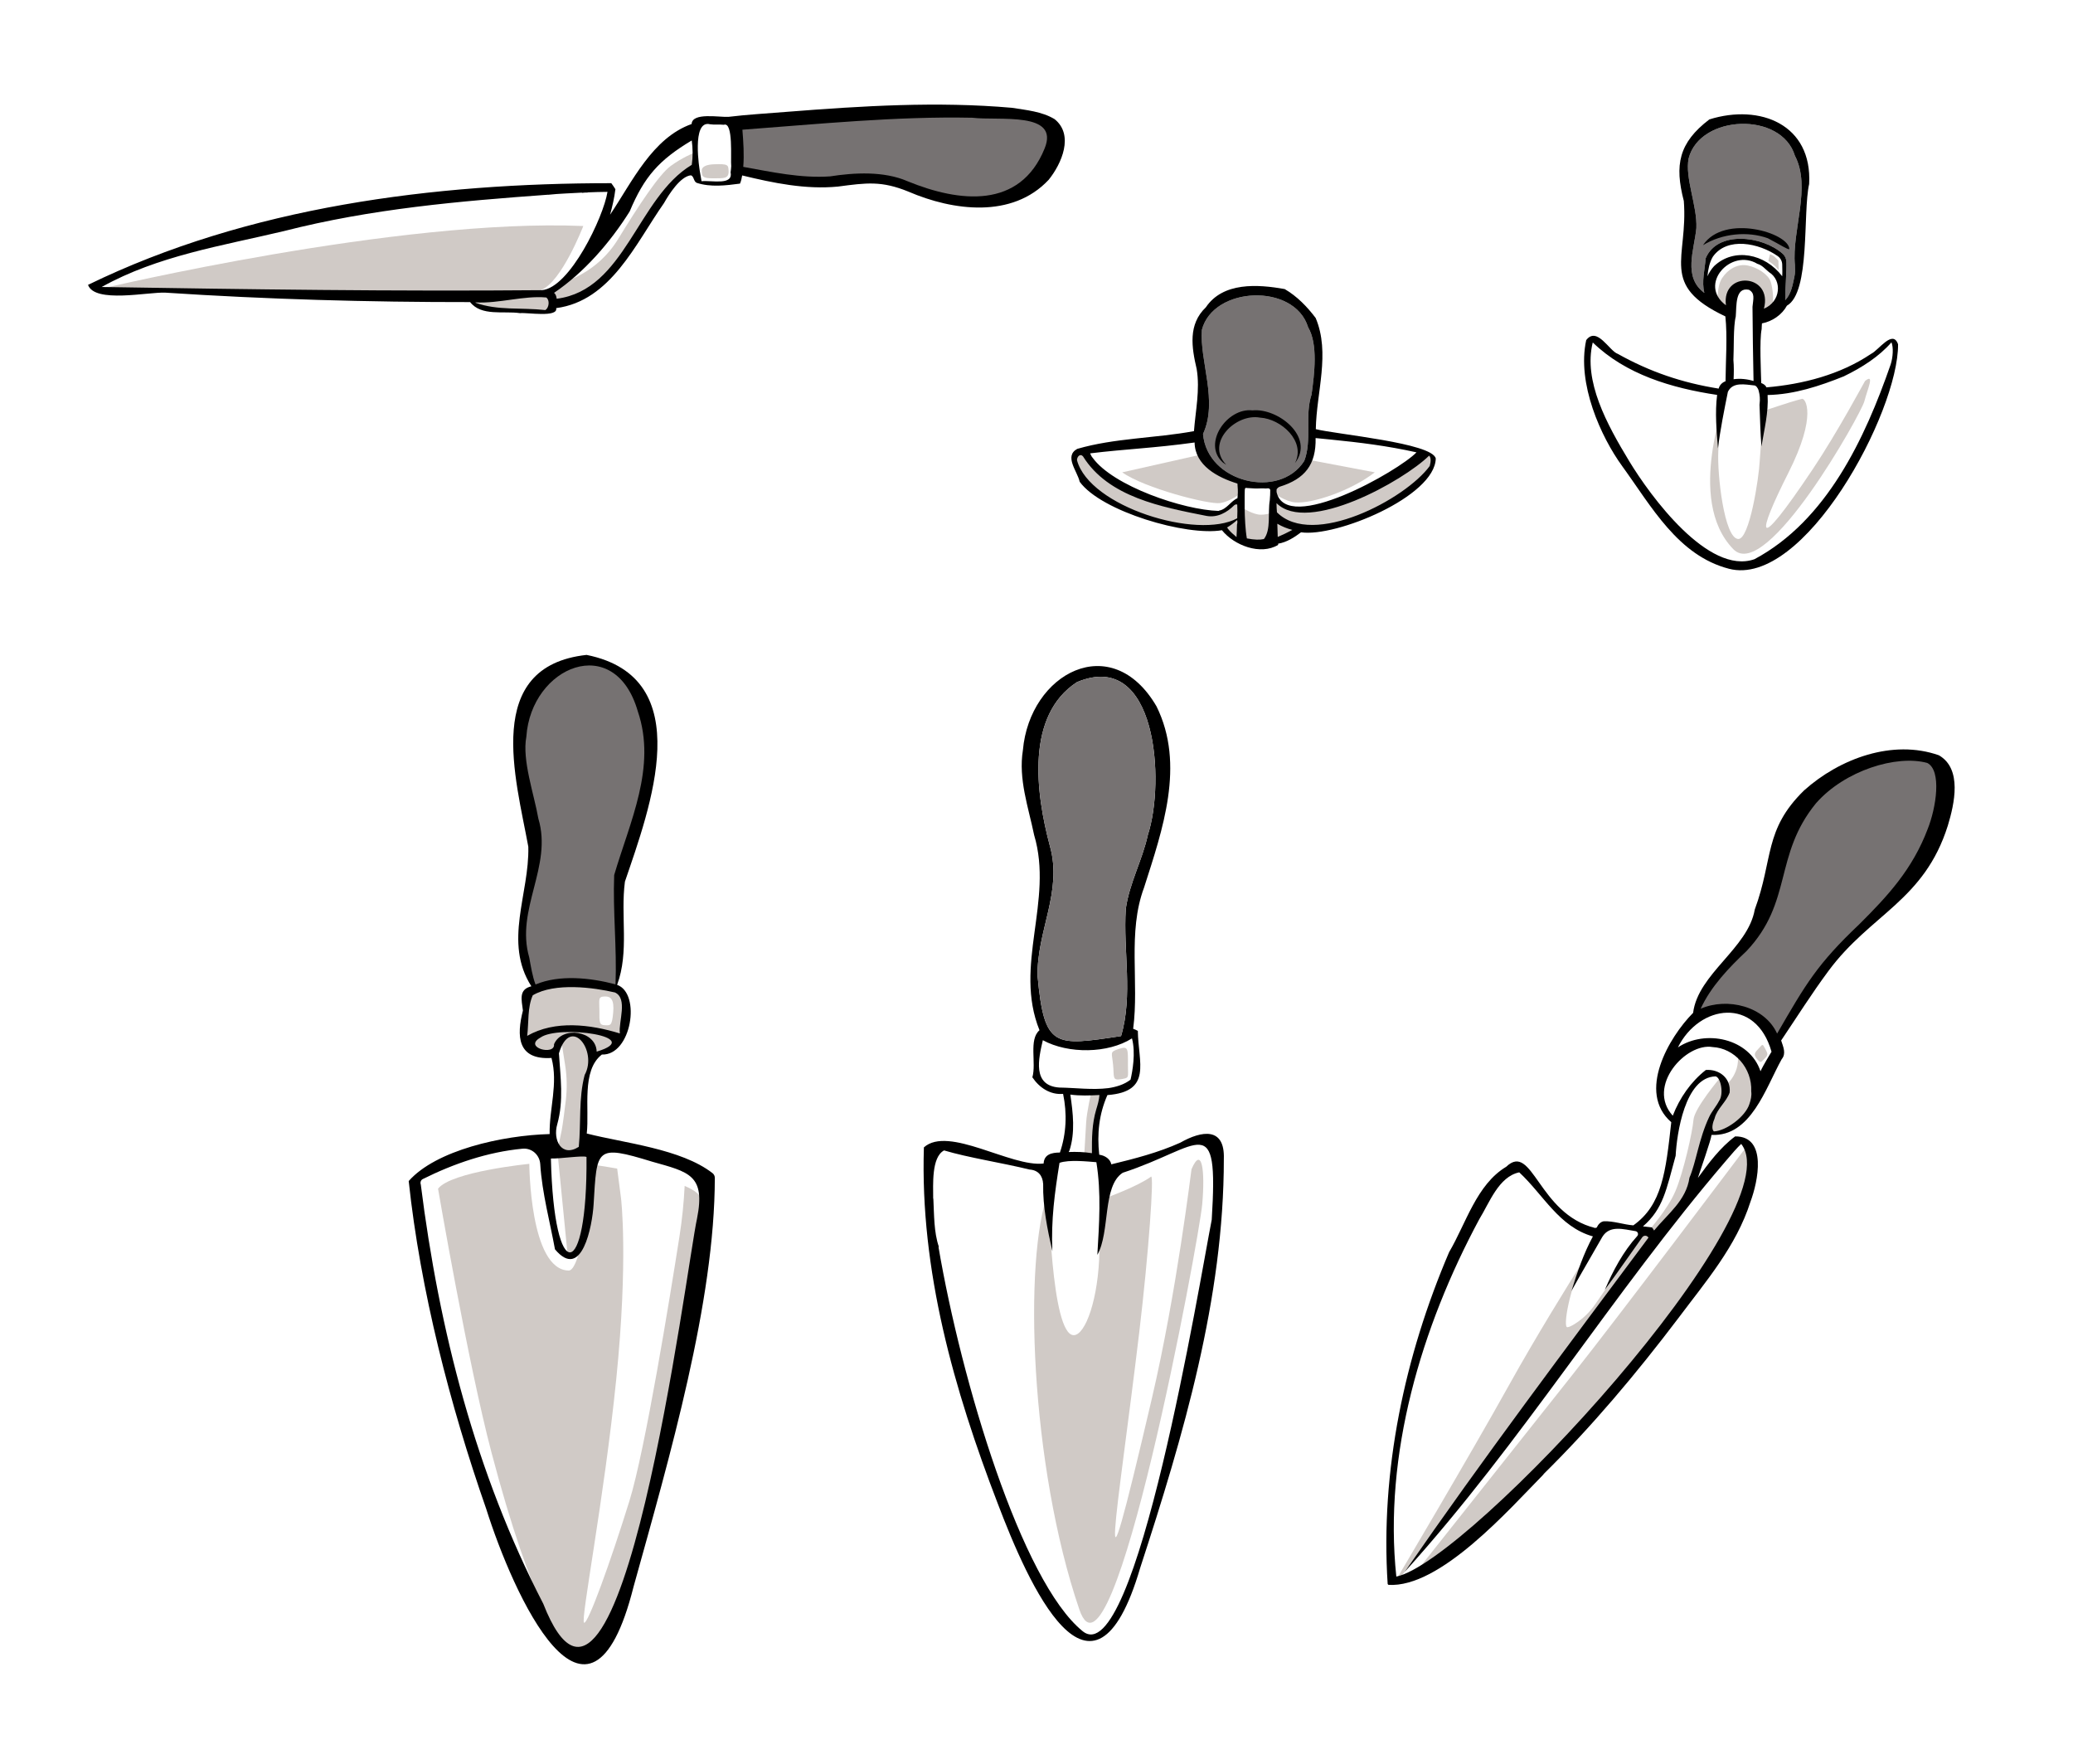 <?xml version="1.0" encoding="utf-8"?>
<!-- Generator: Adobe Illustrator 25.3.1, SVG Export Plug-In . SVG Version: 6.00 Build 0)  -->
<svg version="1.1" id="Layer_1" xmlns="http://www.w3.org/2000/svg" xmlns:xlink="http://www.w3.org/1999/xlink" x="0px" y="0px"
	 viewBox="0 0 761.765 648.217" style="enable-background:new 0 0 761.765 648.217;" xml:space="preserve">
<style type="text/css">
	.st0{fill:#D0CAC6;}
	.st1{fill:#767272;}
</style>
<g>
	<path class="st0" d="M467.905,178.132l0.256,3.117c0,0,4.163,3.002,7.687,3.331
		c6.406,0.598,20.883-4.441,29.338-11.04l-23.786-4.504l-4.868,5.893L467.905,178.132z"/>
	<path class="st0" d="M456.076,181.079c0,0-3.715,3.16-7.772,3.758c-4.057,0.598-27.758-5.469-35.915-11.297
		l28.1-6.328l9.139,7.333l5.808,2.671L456.076,181.079z"/>
	<path class="st0" d="M397.678,165.79l-2.434,1.422l-0.256,3.526c0,0,3.267,7.736,9.993,11.707
		c6.726,3.972,19.025,9.159,26.52,10.473c7.495,1.314,17.039,0.609,17.039,0.609l2.05,0.671
		l4.289,4.71l6.28,1.089l8.904-1.724l4.848-2.119l2.07-1.956c0,0,19.153-1.555,27.032-5.437
		c7.879-3.882,20.306-13.044,21.331-15.221c1.025-2.177,1.089-3.586,1.089-3.586l-0.448-2.545
		l-2.69-0.978c0,0-8.776,7.667-20.242,13.634c-11.466,5.967-25.071,7.654-25.071,7.654l-7.791-3.223
		l-1.665-1.281l-0.897,4.932c0,0-1.601,0.961-4.356,0.961c-2.754,0-6.79-2.562-6.79-2.562
		l0.128-2.114l-3.011,0.32c0,0-1.986,2.498-3.972,3.395c-1.986,0.897-3.267,0.909-7.238,0.615
		c-3.972-0.294-17.68-1.768-30.875-9.775C398.318,170.979,397.678,165.79,397.678,165.79z"/>
	<path class="st1" d="M441.655,121.194c4.17-16.086,34.038-17.319,39.037-0.965
		c3.678,6.196,2.303,17.195,1.268,24.709c-2.606,7.981,0.249,16.837-2.688,24.414
		c-9.058,14.28-35.677,7.999-37.194-9.912C447.672,147.343,440.795,132.783,441.655,121.194z"/>
	<g>
		<path d="M449.325,169.878c0.221,0.193,1.725,1.243,1.116,0.711
			c-7.456-7.987,3.714-18.803,12.585-17.149c7.713,0.414,16.961,8.72,12.829,16.706
			c7.409-9.517-6.186-20.313-15.621-19.369C450.896,149.705,441.69,163.035,449.325,169.878z"/>
		<path d="M527.597,168.453c-1.234-5.726-36.663-8.876-44.076-10.779
			c0.221-13.495,5.394-27.956-0.051-40.843c-3.146-4.164-6.839-7.977-11.374-10.619
			c-9.903-1.788-22.69-2.64-28.984,6.697c-6.587,6.291-5.234,14.693-3.365,22.689
			c1.26,7.568-0.416,15.263-1.001,22.806c-14.178,2.629-29.112,2.505-42.894,6.518
			c-4.956,2.705,0.091,8.258,0.897,12.078c7.972,10.975,39.334,20.073,52.276,17.806
			c4.485,5.564,14.146,9.331,20.669,5.384c-0.015-0.144-0.018-0.287-0.03-0.431
			c3.16-0.51,6.03-2.361,8.429-4.189C490.844,197.47,527.296,182.463,527.597,168.453z
			 M488.705,161.466c11.087,1.114,21.063,2.332,31.813,4.735c-6.573,6.848-47.852,30.341-51.409,14.611
			c-0.005-0.004-0.01-0.008-0.015-0.011c0.005-0.341,0.013-0.682,0.019-1.023
			c0.276-0.419,0.693-0.813,1.163-0.961c-0.001-0-0.002-0-0.003-0
			c9.214-2.848,13.389-8.089,13.173-17.867C485.2,161.121,486.953,161.289,488.705,161.466z
			 M441.655,121.194c4.17-16.086,34.038-17.319,39.037-0.965c3.678,6.196,2.303,17.195,1.268,24.709
			c-2.606,7.981,0.249,16.837-2.688,24.414c-9.058,14.28-35.677,7.999-37.194-9.912
			C447.672,147.343,440.795,132.783,441.655,121.194z M454.56,192.734
			c-0.041,1.538-0.075,3.074-0.178,4.606c-0.854-0.894-2.265-1.706-3.463-3.537
			c1.286-0.776,2.567-1.73,3.694-2.746C454.738,191.594,454.746,192.184,454.56,192.734z
			 M454.652,190.109c-0.005,0.106-0.008,0.212-0.013,0.319c-14.591,7.952-54.272-4.215-58.874-21.329
			c-0.05-1.206,1.104-2.614,2.187-1.455c9.349,15.045,28.992,18.653,45.405,21.905
			c4,0.721,7.485-1.223,10.225-3.954c0.283-0.193,0.766-0.445,1.069-0.15
			C454.724,186.996,454.739,188.563,454.652,190.109z M454.808,182.096
			c-0.037,0.32-0.063,0.641-0.087,0.962c-2.4,0.979-3.936,4.089-6.753,4.547
			c-0.041,0.039-0.089,0.072-0.128,0.113c-13.012-0.347-38.879-9.169-46.345-19.557
			c-0.419-0.458-0.639-1.014-0.91-1.593c13.212-1.61,23.619-1.937,38.395-3.993
			c0.142,8.511,8.549,12.878,15.743,15.093C454.825,179.115,454.963,180.612,454.808,182.096z
			 M466.604,183.827c-0.781,4.566,0.54,10.799-2.159,14.227c-1.518,0.341-3.486,0.298-6.258-0.239
			c-1.131-6.349-0.775-17.473-0.775-17.473s-0.041-1.242,0.501-1.079
			c0.309,0.092,2.68,0.125,3,0.194c1.089,0.102,2.881-0.131,4.192,0.016
			c0.328,0.024,1.21-0.216,1.413,0.153c0.229-0.006,0.035,0.302,0.263,0.297
			C466.782,181.227,466.723,182.533,466.604,183.827z M469.531,197.274
			c-0.059-1.617-0.108-3.233-0.155-4.85c1.73,1.023,3.596,1.781,5.533,2.27
			C473.154,195.63,471.368,196.511,469.531,197.274z M525.384,171.208
			c-8.886,12.188-42.963,30.254-56.142,17.027c-0.108-1.126-0.15-2.263-0.162-3.376
			c11.467,11.495,46.61-8.132,56.074-17.449C525.857,168.032,525.856,169.494,525.384,171.208z"/>
	</g>
</g>
<g>
	<path class="st0" d="M251.592,435.719c-0.306,6.203-0.94,12.382-1.901,18.518
		c-3.512,22.409-12.613,78.585-18.408,97.255c-6.937,22.354-15.246,45.352-16.655,44.712
		c-1.409-0.641,7.345-45.181,11.829-89.509s1.751-66.449,1.751-66.449l-1.415-10.9
		c-5.114-0.903-8.791-1.399-8.791-1.399s-3.758,38.947-9.017,38.861
		c-14.341-0.233-14.471-39.203-14.471-39.203s-28.612,2.818-33.546,9.128
		c0,0,11.02,64.245,19.624,96.865c14.733,55.858,26.381,73.455,30.833,73.879
		c4.452,0.424,12.121-8.753,14.925-16.399c19.922-54.32,31.109-142.527,31.281-150.149
		c0.043-1.892-2.377-3.644-6.04-5.21V435.719z"/>
	<polygon class="st0" points="205.02,424.91 208.459,459.772 209.803,461.512 213.646,456.559 
		217.148,439.05 217.148,424.07 	"/>
	<path class="st0" d="M228.08,364.573l-3.758-1.903l-19.992-0.959l-10.605,3.715l-0.661,8.114v8.712
		l2.56-0.939c0,0,4.771-3.395,13.36-3.192c8.59,0.203,15.835,1.911,15.835,1.911l2.918,1.623
		l1.537-3.16l0.587-8.883L228.08,364.573z M225.326,372.068c-0.448,4.932-1.025,4.676-3.075,4.612
		c-2.05-0.064-2-1.065-1.993-5.273c0.007-4.208-0.633-5.232,1.993-5.297
		C224.399,366.058,225.774,367.135,225.326,372.068z"/>
	<path class="st0" d="M218.216,387.89L224.077,386l2.274-3.811l-3.548-2.562l-10.865-1.505l-8.936,0.288
		l-5.989,1.858l-2.498,3.011l3.011,3.587l6.374,0.641l2.532-4.036l1.243,7.891
		c0.673,4.271,0.756,8.611,0.242,12.904c-0.459,3.838-1.04,8.404-1.486,10.913
		c-0.017,0.095-1.443,6.918-1.443,6.918l4.548,1.974l4.612-2.166L215.397,396L218.216,387.89z"/>
	<g>
		<path d="M204.183,636.19c-0.025-0.016-0.051-0.032-0.076-0.048
			C204.261,636.26,204.372,636.357,204.183,636.19z"/>
		<path d="M230.253,363.33c-0.013-0.009-0.028-0.016-0.041-0.025
			C230.252,363.33,230.279,363.348,230.253,363.33z"/>
		<path d="M230.073,363.217c-0.43-0.27-0.105-0.064,0.139,0.087
			C230.166,363.274,230.101,363.232,230.073,363.217z"/>
		<path d="M261.844,431.035c-11.561-9-32.511-11.052-46.23-14.57
			c1.03-9.18-2.031-23.15,5.557-29.019c10.856,0.421,14.506-22.46,5.596-25.605
			c4.519-12.182,1.198-25.353,2.874-37.934c9.132-26.867,27.335-74.967-14.09-83.29
			c-38.291,4.184-25.966,45.484-21.411,70.489c0.44,17.269-9.259,35.024,1.116,51.26
			c-4.729,1.173-3.6,4.878-3.101,8.916c-2.347,9.232-2.175,18.224,10.501,17.417
			c2.514,9.487-0.848,18.628-0.68,27.964c-17.41,0.467-41.796,5.933-51.789,17.262
			c4.273,40.137,15.182,82.389,28.47,120.414c9.762,30.936,37.74,93.859,54.159,28.625
			c13.288-47.791,29.837-104.68,29.858-150.199C262.674,432.092,262.375,431.449,261.844,431.035z
			 M214.848,394.942c-2.285,8.629-1.289,17.623-2.16,26.421c-6.296,3.981-9.629-2.441-7.906-8.328
			c2.423-8.651,1.156-17.259,0.609-26.023C209.561,372.841,219.765,385.998,214.848,394.942z
			 M193.726,380.589c0.601-4.868,0.06-10.448,2.046-14.906c8.161-4.808,22.47-2.847,30.198-1.044
			c4.837,2.216,1.256,10.782,1.811,15.058C216.906,376.367,203.947,374.735,193.726,380.589z
			 M203.584,383.661c0.493,4.34-11.531,1.241-4.993-2.445c6.611-4.796,39.029-0.356,20.667,5.167
			C219.079,378.696,206.518,376.763,203.584,383.661z M202.441,425.647
			c3.149,0.125,11.737-1.176,13.078-0.58C215.934,470.835,203.534,472.604,202.441,425.647z
			 M256.144,447.668c-3.812,17.121-28.186,213.76-56.518,141.546
			c-24.867-48.049-38.279-100.6-44.999-154.017c-0.001,0.001-0.002,0.001-0.004,0.002
			c-0.002-0.005-0.003-0.009-0.005-0.014c-0.262-0.772,0.016-1.625,0.746-1.989
			c11.37-5.662,23.828-9.949,36.64-11.156c3.423-0.322,6.32,2.282,6.525,5.714
			c0.62,10.395,3.76,22.065,5.404,31.25c9.894,11.809,13.722-8.601,14.197-16.478
			c1.238-20.558,0.63-22.133,21.551-15.706C253.095,430.604,259.328,431.654,256.144,447.668z"/>
	</g>
	<path class="st1" d="M194.476,351.762c-5.141-17.65,8.638-33.38,3.359-50.982
		c-1.595-9.075-6.04-21.509-4.421-30.072c1.735-25.939,32.508-38.695,40.969-9.333
		c6.961,20.477-2.942,40.545-8.69,60.129c-0.521,13.354,1.025,26.814,0.491,40.157
		c-9.192-2.441-20.641-3.646-29.391,0.051C195.611,358.607,195.113,355.166,194.476,351.762z"/>
</g>
<g>
	<path class="st0" d="M204.276,111.549l-2.306,2.373l-1.601,0.775l-13.324-0.775l-9.032-0.799l-3.011-0.988
		l-1.473-2.114l27.801-2.35l5.829-4.119c0,0,12.235-3.075,19.922-15.63
		c7.687-12.555,15.117-23.829,19.409-26.968c4.292-3.139,8.712-4.876,8.712-4.876l0.915,5.836
		l-6.68,3.587l-8.904,10.441l-10.377,16.783l-7.687,9.352l-9.801,7.098L204.276,111.549z"/>
	<path class="st0" d="M37.371,106.053c0,0,108.793-25.922,176.971-23.013c0,0-7.999,20.745-15.581,23.517
		C191.18,109.329,37.371,106.053,37.371,106.053z"/>
	<path d="M387.543,43.781c-4.676-2.834-10.375-3.322-15.676-4.174
		c-27.489-2.419-55.163-0.681-82.607,1.474c-7.313,0.595-14.725,1.017-21.562,1.849
		c-3.322,0.214-13.341-1.745-13.545,2.636c-14.421,5.118-21.842,21.219-29.96,33.319
		c0.822-3.08,1.576-6.202,1.945-9.376c-0.483-0.748-0.956-1.504-1.506-2.205
		c-65.2-0.005-133.301,8.633-192.288,37.358c2.459,6.887,22.131,2.576,28.363,2.86
		c37.274,2.45,74.719,3.504,112.048,3.47c4.131,5.298,12.336,3.172,18.337,4.062
		c2.557-0.301,14.052,1.713,13.285-1.845c20.122-2.666,29.168-23.722,39.618-38.584
		c1.879-3.333,6.025-9.817,9.881-10.214c1.141,0.302,0.995,2.281,2.133,2.763
		c5.065,1.67,10.708,0.982,15.919,0.289c0.403-0.942,0.631-1.972,0.802-3.003
		c11.452,2.778,23.346,5.247,35.214,4.087c10.492-1.388,15.996-2.175,25.899,1.87
		c16.321,7.036,38.124,9.957,51.514-4.356C390.132,60.135,394.757,49.59,387.543,43.781z
		 M200.486,113.866c-0.033,0.022-0.067,0.037-0.1,0.056c-9.106-1.001-17.407,0.256-25.656-2.683
		c0.004-0.044,0.015-0.086,0.021-0.13c8.639,0.449,17.783-2.566,25.965-1.81
		C202.072,110.202,201.78,112.968,200.486,113.866z M199.122,106.612
		c-53.653,0.473-108.214-0.295-161.751-1.17c20.552-11.475,44.241-15.137,66.889-20.521
		c32.249-8.247,64.495-11.018,97.14-13.386c-0.006,0.01-0.013,0.021-0.019,0.031
		c4.197-0.462,8.301-0.525,12.501-0.8c-0.029,0.032-0.057,0.066-0.087,0.099
		c0.712-0.094,1.434-0.131,2.151-0.127c0.026-0.02,0.053-0.04,0.079-0.06
		c2.396-0.09,4.812-0.181,7.208-0.188C221.773,79.769,209.353,105.785,199.122,106.612z
		 M254.209,60.557c-20.104,12.085-24.411,45.996-49.642,49.206c-0.104-0.796-0.311-1.658-0.972-2.161
		c11.091-7.525,20.618-18.5,27.785-29.908c5.384-12.803,10.751-18.873,22.817-26.094
		C254.603,54.558,254.633,57.647,254.209,60.557z M268.706,61.055
		c-0.105,0.94-0.076,1.42-0.237,2.287c1.004,4.882-6.918,2.855-10.679,3.236
		c-0.177-1.185-0.442-2.735-0.689-4.073c0.082,0.368-3.167-18.607,3.817-16.851
		c1.677,0.265,3.403-0.005,5.074,0.189C269.57,44.58,268.405,58.648,268.706,61.055z"/>
	<path class="st1" d="M383.827,54.648c-9.054,22.182-31.176,19.779-50.327,11.944
		c-8.753-3.815-19.696-3.158-28.497-1.787c-10.766,0.734-21.347-1.603-31.878-3.497
		c0.368-4.545,0.042-9.111-0.318-13.652c27.738-2.056,56.464-4.979,84.469-4.398
		C367.07,44.445,389.601,40.754,383.827,54.648z"/>
	<path class="st0" d="M257.876,62.667c0,2.114,0.251,2.877,4.126,2.845
		c3.875-0.032,5.915,0.286,5.733-2.786c-0.125-2.119-0.123-2.565-5.349-2.37
		C257.477,60.539,257.876,62.667,257.876,62.667z"/>
</g>
<g>
	<path class="st0" d="M685.339,139.984c-0.092,0.075-9.998,18.653-19.222,32.425
		c-21.815,32.572-20.486,24.176-8.925,1.281c10.728-21.246,6.152-27.454,4.996-27.16
		c-4.946,1.259-13.5,4.319-14.199,4.42l-1.345,18.384c-0.284,6.163-3.758,29.039-7.943,28.698
		c-5.125-0.418-7.71-23.786-7.279-32.219l0.809-15.824c3.359-5.378-13.324,33.367,4.744,51.822
		c12.167,12.427,46.95-49.836,48.103-54.32C686.231,143.007,689.054,136.973,685.339,139.984z"/>
	<path class="st0" d="M631.27,110.808c0,0-0.512-5.509,1.559-8.648c2.071-3.139,5.616-5.381,9.395-4.612
		c3.779,0.769,7.601,3.352,8.456,5.979c0.854,2.626,1.217,7.516,0.512,9.011
		c-0.705,1.495-4.868,2.626-4.868,2.626s-0.406-5.061-0.235-5.103c0.171-0.043-0.875-3.708-0.875-3.708
		l-3.117-1.899l-3.971,0.718l-1.9,3.31l0.043,5.295L631.27,110.808z"/>
	<path class="st1" d="M626.792,94.894c-0.315,4.032-1.568,8.644-0.488,12.721
		c-7.945-5.829-3.729-15.683-2.94-23.8c0.371-8.193-4.283-18.435-2.832-25.649
		c4.171-16.085,34.038-17.321,39.037-0.965c6.095,11.636-1.168,27.502-0.003,40.125
		c0.02-0.216,0.054,0.575,0,0c0.037,1.456,0.161,2.966-0.192,4.404
		c-0.62,2.874-1.165,6.312-3.365,8.552c-0.018-3.994,0.538-10.316,0.451-13.77
		c-0.034-1.332-0.591-2.612-1.601-3.48C647.323,86.564,631.004,84.72,626.792,94.894z"/>
	<g>
		<path d="M697.48,126.495c-1.956-5.632-7.104,2.194-9.952,3.54
			c-11.315,7.623-25.056,11.15-38.433,12.287c-0.3-0.822-1.114-1.292-1.897-1.587
			c-0.088-4.154-0.692-15.723,0.154-19.821c-0.018-0.714,0.097-1.366,0.113-2.096
			c3.83-0.722,7.397-3.218,9.165-6.5c8.697-4.894,5.789-34.177,8.175-44.709
			c1.209-21.849-18.013-29.567-36.67-23.738c-11.288,8.613-12.82,16.744-9.383,29.967
			c1.654,21.268-9.218,30.825,15.271,42.411c0.787,7.432,0.117,16.388,0.06,23.826
			c-1.253,0.445-2.195,1.411-2.531,2.701c-13.496-2.155-25.309-6.194-37.051-12.757
			c-3.123-1.032-7.626-10.264-11.615-5.061c-3.496,15.949,5.403,35.538,13.218,46.299
			c10.792,14.861,20.513,32.871,39.248,37.715C662.94,216.104,697.661,151.531,697.48,126.495z
			 M626.792,94.894c-0.315,4.032-1.568,8.644-0.488,12.721c-7.945-5.829-3.729-15.683-2.94-23.8
			c0.371-8.193-4.283-18.435-2.832-25.649c4.171-16.085,34.038-17.321,39.037-0.965
			c6.095,11.636-1.168,27.502-0.003,40.125c0.02-0.216,0.054,0.575,0,0
			c0.037,1.456,0.161,2.966-0.192,4.404c-0.62,2.874-1.165,6.312-3.365,8.552
			c-0.018-4.105,0.569-10.667,0.442-14.049c-0.044-1.179-0.565-2.298-1.451-3.077
			C647.53,86.587,631.031,84.656,626.792,94.894z M629.861,97.793c-1.004,1.085-1.805,2.364-2.435,3.711
			c0.254-2.451,0.758-5.12,2.002-7.188c5.221-7.415,16.926-5.044,23.803-0.242
			c1.023,0.715,1.655,1.861,1.68,3.109c0.03,1.491,0.097,3.082-0.002,4.321
			C648.59,93.151,637.123,90.893,629.861,97.793z M634.231,112.161
			c-10.415-7.623,1.848-21.085,11.54-15.239c1.795,0.515,2.851,1.909,4.294,3.069
			c4.913,3.042,4.315,10.873-1.879,13.425C651.621,100.443,632.565,99.322,634.231,112.161z
			 M636.975,132.255c0.219-3.874-0.074-12.252,0.861-15.958c0.335-3.941-0.275-10.906,4.838-9.834
			c2.297,1.279,1.613,3.209,1.317,6.26c0.055,8.535,0.198,18.685,0.382,27.261
			c-2.304-0.713-4.92-0.999-7.327-0.652C637.149,136.972,637.186,134.61,636.975,132.255z
			 M694.776,133.859c-9.438,27.228-23.558,57.441-50.056,71.596
			c-16.964,5.97-38.327-23.303-45.992-35.948c-8.327-13.739-16.913-29.502-13.458-43.613
			c0.175-0.017,0.173-0.031,0.062-0.037c12.133,11.749,28.962,16.733,45.66,19.239
			c-0.82,6.536-0.214,13.105,0.306,19.637c0.862-6.983,2.268-13.907,3.647-20.771
			c1.8-3.758,6.34-2.676,9.686-2.356c-0.203-0.044,0.29,0.054,0.333,0.072
			c0.352,0.24,0.39,0.269,0.116,0.086c0.174,0.112,0.347,0.222,0.468,0.395
			c0.297,0.365,0.624,0.912,0.734,1.503c-0.006-0.026-0.008-0.049-0.015-0.075
			c0.07,0.287,0.054,0.226,0.015,0.075c0.408,1.434,0.521,3.099,0.336,4.528
			c-0.009,0.206-0.106,1.148-0.043,0.598c0.212,5.084,0.284,10.192,0.705,15.257
			c1.02-6.281,2.647-12.481,2.26-18.913c9.777-0.189,19.153-3.297,28.158-6.921
			c-0.002-0.006-0.004-0.012-0.007-0.018c6.438-3.103,12.865-7.217,17.364-12.422
			C695.809,127.595,695.643,131.134,694.776,133.859z"/>
		<path d="M649.629,87.536c5.078,2.658,6.988,4.048,7.904,4.033c-0.064-6.021-23.893-13.132-31.673-1.573
			c0.004-0.005,0.01,0.008,0.016,0.011c-0.021,0.027-0.048,0.049-0.068,0.076
			C632.946,85.705,642.287,84.881,649.629,87.536z"/>
	</g>
	<path class="st0" d="M650.423,93.395l-0.609,2.466c0,0,1.025,0.737,1.858,1.377
		c0.833,0.641,1.954,2.082,1.954,2.082l-0.128-3.587c0,0-1.153-1.217-1.569-1.569
		S650.423,93.395,650.423,93.395z"/>
</g>
<g>
	<path class="st0" d="M400.97,401.47c0,0-1.623,7.174-1.836,10.89s-0.773,13.068-0.773,13.068h4.57
		v-11.338l2.716-12.619H400.97z"/>
	<path class="st0" d="M437.845,429.569c-0.092,0.214-5.383,44.947-14.607,84.409
		c-21.815,93.33-12.486,41.693-4.6-24.452c3.47-29.109,5.502-58.067,4.346-57.224
		c-4.946,3.607-16.041,7.594-16.74,7.884l-2.233,19.28c-0.284,17.658-5.148,31.085-9.446,31.085
		c-8.422,0-9.246-52.783-9.246-52.783c-9.395,24.342-6.753,100.715,11.316,153.596
		c12.167,35.608,43.986-135.994,45.139-148.842C442.927,429.674,441.561,420.943,437.845,429.569z"/>
	<g>
		<path d="M418.253,378.836c-0.013-0.008-0.028-0.015-0.041-0.023
			C418.252,378.837,418.279,378.853,418.253,378.836z"/>
		<path d="M449.725,425.781c0.402-11.742-8.063-10.459-16.021-5.948
			c-8.145,3.67-16.691,5.853-25.327,7.957c-0.37-1.901-2.245-3.235-4.442-3.544
			c-0.839-7.724-0.09-14.883,3.007-21.905c16.619-1.257,11.303-11.976,11.182-23.578
			c0.029,0.017,0.06,0.032,0.089,0.05c-0.245-0.14-0.582-0.331-0.091-0.051
			c-0.538-0.32-1.122-0.558-1.715-0.776c2.245-17.165-2.154-35.439,4.007-51.903
			c6.794-21.26,15.191-45.066,4.577-66.548c-16.505-28.328-46.632-12.207-49.111,16.134
			c-1.695,10.584,2.018,20.895,4.132,31.126c7.229,24.249-7.62,47.954,1.971,71.723
			c-4.031,3.447-1.09,12.041-2.619,17.302c2.558,3.812,6.597,6.512,11.291,6.076
			c1.512,7.243,1.196,14.658-1.169,21.557c-3.02,0.022-5.801,0.648-5.987,4.033
			c-11.932,1.44-34.993-14.031-43.995-5.929c-1.438,45.219,11.038,89.012,27.151,130.895
			c10.993,28.934,34.795,83.441,52.363,23.503C434.844,527.468,449.743,477.044,449.725,425.781z
			 M402.848,407.571c-1.591,5.363-1.627,10.531-1.593,16.12c-2.808-0.449-5.684-0.538-8.545-0.431
			c0.08-0.161,0.155-0.323,0.226-0.487c0.014,0.003,0.026,0.003,0.04,0.006
			c2.177-6.674,1.337-13.802,0.336-20.616c3.526,0.486,7.141,0.344,10.7,0.157
			C403.898,404.096,403.344,405.957,402.848,407.571z M389.272,399.576
			c-10.045-0.688-7.605-10.674-6.061-17.397c9.408,5.126,23.987,4.893,32.753-0.668
			c1.434,5.347,0.166,12.187-0.519,15.153c-2.309,1.858-5.464,2.734-8.187,3.127
			c0-0-0-0.001-0-0.001C401.318,400.523,395.226,399.66,389.272,399.576z M445.276,448.137
			c-4.385,22.287-27.975,166.94-47.429,151.185c-22.521-18.237-44.619-92.055-52.975-141.164
			c0.049-0.01,0.091-0.036,0.138-0.049c-1.862-5.373-1.736-11.895-2.033-17.729
			c-0.019,0.014-0.04,0.026-0.059,0.04c0.014-5.089-0.694-15.267,3.999-17.745
			c8.916,2.664,21.084,4.508,31.435,7.031c3.1,0.199,4.804,2.181,4.979,5.322
			c-0.147,8.311,1.547,16.573,3.381,24.688c-0.504-11.633,0.856-21.446,2.63-32.485
			c3.516-1.224,10.14-0.489,13.541-0.233c1.837,11.232,1.027,22.72,0.36,34.045
			c4.774-8.411,1.785-25.265,9.322-30.159C441.521,421.455,447.823,407.138,445.276,448.137z
			 M381.276,358.641c-0.344-16.521,9.234-31.037,4.558-47.674c-5.319-19.863-8.888-48.143,9.929-60.356
			c29.459-12.342,32.419,36.718,26.048,56.109c-2.004,9.289-6.816,17.764-8.117,27.218
			c-0.994,15.516,2.706,31.719-1.739,46.723C387.517,384.347,383.76,385.259,381.276,358.641z"/>
	</g>
	<path class="st1" d="M381.276,358.641c-0.344-16.521,9.234-31.037,4.558-47.674
		c-5.319-19.863-8.888-48.143,9.929-60.356c29.459-12.342,32.419,36.718,26.048,56.109
		c-2.004,9.289-6.816,17.764-8.117,27.218c-0.994,15.516,2.706,31.719-1.739,46.723
		C387.517,384.347,383.76,385.259,381.276,358.641z"/>
	<path class="st0" d="M410.82,385.488c3.916-1.366,3.671-0.287,3.661,6.03
		c-0.007,4.482,0.646,4.467-2.584,4.997s-2.441-0.762-2.871-5.284S407.733,386.565,410.82,385.488z"/>
</g>
<g>
	<g>
		<polygon class="st0" points="638.337,419.378 637.561,420.299 638.699,419.378 		"/>
		<path class="st0" d="M582.1,462.733c2.415-3.829,3.876-6.094,3.876-6.094
			C584.551,458.378,583.258,460.471,582.1,462.733z"/>
		<path class="st0" d="M520.685,571.94l35.905-48.674l42.637-57.009l21.126-25.532l-4.135,4.908
			l-10.365,11.327l1.069-3.526l-3.883,0.214l-9.902,15.423l-6.747,9.859
			c-2.074,3.031-4.718,5.65-7.846,7.575c-1.052,0.647-2.012,1.113-2.611,1.124
			c-1.643,0.029,0.753-14.32,6.168-24.896c-5.916,9.378-17.586,28.194-27.754,46.481
			c-14.319,25.753-41.141,70.954-41.141,70.954l1.49-0.334l-0.261-0.147L520.685,571.94z"/>
		<path class="st0" d="M643.36,422.551l-1.923-3.173h-1.377l1.914,1.677c0,0-47.554,63.154-64.438,84.419
			c-16.884,21.265-58.131,73.305-58.131,73.305l17.097-10.258l37.401-36.653l54.605-66.466
			l10.686-18.38l4.809-17.311L643.36,422.551z"/>
		<polygon class="st0" points="639.406,418.806 638.699,419.378 640.059,419.378 		"/>
		<polygon class="st0" points="515.289,580.168 519.403,578.779 514.695,579.834 		"/>
		<polygon class="st0" points="636.627,421.055 620.352,440.725 637.561,420.299 		"/>
	</g>
	<path class="st0" d="M634.151,398.727c0,0,6.137-4.643,4.109-12.968c0,0,7.649,7.241,7.258,14.376
		c-0.391,7.135-3.469,8.892-3.469,8.892s-3.416,4.43-5.924,5.604
		c-2.508,1.174-6.831,1.917-6.831,1.917l-1.067-0.857l1.174-5.542l4.109-6.297L634.151,398.727z"/>
	<path class="st0" d="M605.852,452.103c0,0,6.763-7.433,9.757-14.343s6.373-22.063,6.694-26.332
		c0.32-4.269,9.82-15.477,9.82-15.477l2.028,4.183l-1.541,4.89l-3.476,4.376l-1.615,7.147
		l-4.725,15.443l-1.34,7.409l-12.396,15.673L605.852,452.103z"/>
	<g>
		<path d="M618.937,399.183c-0.001-0.006-0.004-0.013-0.005-0.018
			C618.909,399.092,618.921,399.131,618.937,399.183z"/>
		<path d="M618.937,399.183c0,0,0,0,0,0
			C618.938,399.183,618.937,399.183,618.937,399.183z"/>
		<path d="M618.968,399.274c-0.012-0.029-0.02-0.061-0.031-0.091
			C618.959,399.251,618.988,399.343,618.968,399.274z"/>
		<path d="M712.475,277.493c-16.977-5.982-36.455,1.187-49.542,12.922
			c-14.806,14.482-11.213,25.038-18.108,43.763c-2.492,14.298-20.85,23.554-22.656,37.953
			c-8.9,8.935-20.687,29.205-8.027,40.168c-2.043,18.382-3.354,30.369-13.938,37.907
			c-3.658-0.279-7.252-1.654-10.913-1.496c-1.228,0.249-2.003,1.171-2.55,2.316
			c-0.197,0.043-0.392,0.09-0.582,0.15c-20.915-5.16-22.984-31.763-32.657-22.506
			c-10.918,6.543-14.779,20.818-20.991,31.377c-16.357,38.241-25.299,80.283-22.582,121.968
			c0.076,0.077,0.16,0.148,0.254,0.208c-0.012,0.022-0.024,0.045-0.036,0.067
			c19.072,1.228,44.499-27.843,57.43-40.967c-0.22,0.193-0.445,0.379-0.666,0.571
			c18.097-17.799,34.367-37.203,49.744-57.482c10.027-13.404,21.364-26.45,26.59-42.889
			c2.749-7.322,6.323-24.107-5.63-23.999c-5.393,3.982-9.763,9.829-13.699,15.268
			c0.924-2.924,4.861-13.983,5.015-15.813c14.484,0.69,19.878-17.225,25.793-27.825
			c1.731-2.076,0.563-4.512-0.205-6.873c5.773-8.566,11.282-17.336,17.434-25.609
			c15.425-20.83,35.121-25.74,43.811-53.317C718.204,295.32,721.121,282.444,712.475,277.493z
			 M634.245,426.474c1.635-1.963,4.314-5.034,5.59-6.189
			c19.496,24.586-100.108,153.658-126.728,158.969c-4.745-44.81,9.167-91.66,30.489-131.306
			c3.753-6.082,7.102-15.613,14.677-17.218c8.872,8.208,14.621,20.038,27.071,23.538
			c-3.368,6.211-5.782,13.204-7.864,19.997c3.473-6.319,8.028-13.96,11.303-19.78
			c2.706-4.5,7.862-2.822,12.198-2.159c0.868,0.133,1.247,1.163,0.657,1.813
			c-5.144,5.671-8.906,12.73-11.909,19.756c4.025-5.412,10.933-15.385,13.761-19.324
			c0.573-0.798,1.779-0.724,2.255,0.136l0.013,0.023c-30.254,40.599-60.779,81.153-89.557,122.784
			C559.115,530.072,592.662,475.042,634.245,426.474z M628.053,410.418
			c-3.786,8.021-4.807,16.706-7.224,22.27c-1.217,8.412-8.001,13.312-13.002,19.416
			c-0.219-0.411-0.483-0.793-0.791-1.137c-1.184-0.112-2.193-0.269-3.295-0.382
			c7.455-6.456,8.578-13.468,12.007-25.944c0.414-7.829,3.329-28.915,14.693-29.168
			c0.186,0.069,0.318,0.118,0.012,0.006c1.877,0.416,3.034,6.319,1.318,8.915
			c-0.004-0.001-0.007-0.001-0.011-0.002C630.69,406.493,629.058,408.262,628.053,410.418z
			 M642.857,405.632c-1.481,4.679-8.631,9.898-13.046,10.057c-1.097-0.891-0.337-3.461,0.278-4.82
			c-0.005,0.003-0.004-0.003-0.024,0.023c0.938-3.596,4.323-6.017,5.528-9.489
			c0.535-5.242-3.81-8.671-8.753-8.279c-5.485,4.29-9.637,10.311-12.149,16.797
			c-9.801-10.785,4.808-26.932,14.655-25.218c7.988,0.406,14.569,7.705,14.18,16.295
			C643.747,402.587,643.36,404.13,642.857,405.632z M646.933,393.592
			c-4.04-12.1-20.264-15.504-30.351-8.773c7.91-15.819,28.66-18.688,34.402,1.597
			C650.977,386.427,647.926,391.367,646.933,393.592z"/>
	</g>
	<path class="st1" d="M708.368,304.586c-5.597,14.843-14.829,24.756-25.124,34.986
		c-15.414,14.614-19.626,21.863-30.21,40.183c-4.525-10.007-18.261-13.423-28.091-9.139
		c3.723-8.121,10.393-15.104,16.859-21.195c17.07-18.065,9.916-35.177,25.512-54.285
		c10.607-12.093,29.656-17.907,40.905-14.821C713.624,283.116,711.465,296.822,708.368,304.586z"/>
	<path class="st0" d="M645.873,389.367c1.147,1.272,1.201,0.961,2.602-0.44
		c1.401-1.401,1.152-1.774,0.151-3.656s-0.872-1.668-2.273-0.147
		C644.952,386.645,644.031,387.326,645.873,389.367z"/>
</g>
</svg>
